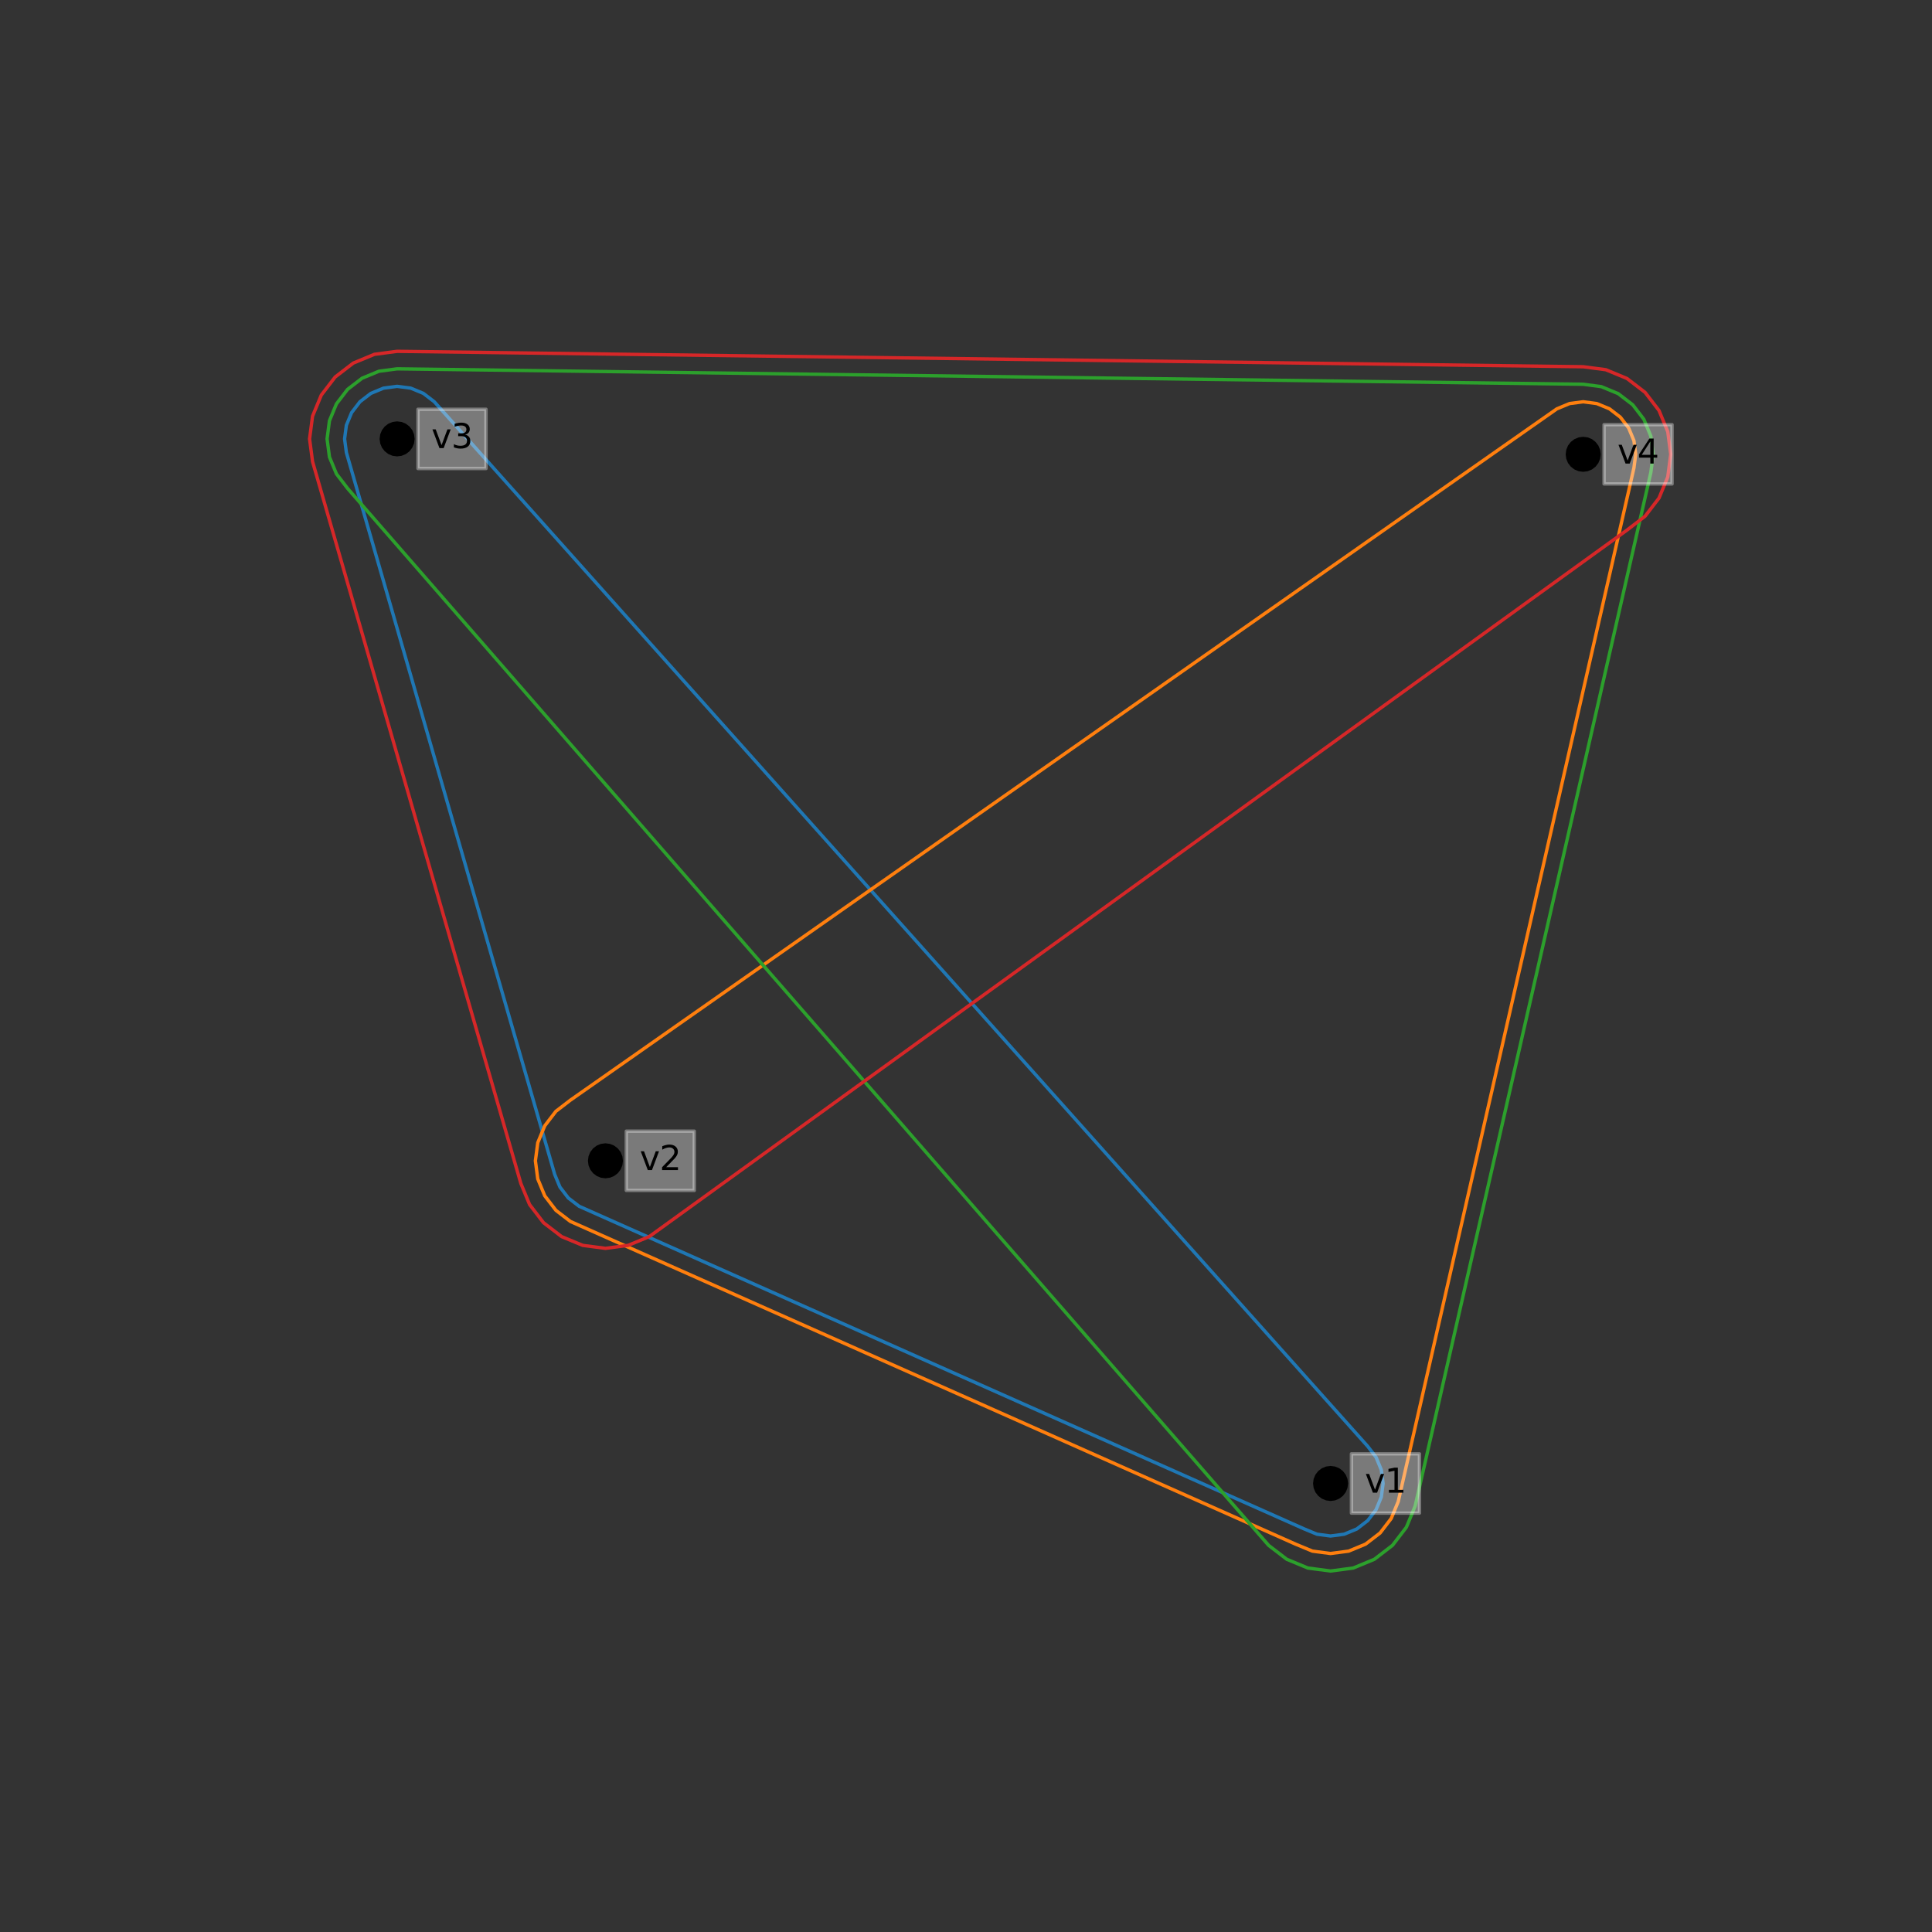 <?xml version="1.0" encoding="utf-8" standalone="no"?>
<!DOCTYPE svg PUBLIC "-//W3C//DTD SVG 1.1//EN"
  "http://www.w3.org/Graphics/SVG/1.1/DTD/svg11.dtd">
<svg xmlns:xlink="http://www.w3.org/1999/xlink" width="576pt" height="576pt" viewBox="0 0 576 576" xmlns="http://www.w3.org/2000/svg" version="1.1">
 <rect x="0" y="0" width="576" height="576" fill="#333333" stroke="none"/>
 <defs>
  <style type="text/css">*{stroke-linejoin: round; stroke-linecap: butt}</style>
 </defs>
 <g id="figure_1">
  <g id="patch_1">
   <path d="M 0 576 
L 576 576 
L 576 0 
L 0 0 
L 0 576 
z
" style="fill: none"/>
  </g>
  <g id="axes_1">
   <g id="PolyCollection_1">
    <path d="M 407.763 431.199 
L 129.469 119.771 
L 126.225 117.282 
L 122.448 115.718 
L 118.394 115.184 
L 114.341 115.718 
L 110.563 117.282 
L 107.32 119.771 
L 104.831 123.015 
L 103.266 126.792 
L 102.732 130.846 
L 103.266 134.9 
L 165.373 350.131 
L 166.938 353.908 
L 169.427 357.152 
L 172.67 359.641 
L 388.858 455.838 
L 392.635 457.402 
L 396.689 457.936 
L 400.742 457.402 
L 404.52 455.838 
L 407.763 453.349 
L 410.252 450.105 
L 411.817 446.328 
L 412.351 442.274 
L 411.817 438.22 
L 410.252 434.443 
L 407.763 431.199 
z
" clip-path="url(#p94727b0bec)" style="fill: none; stroke: #1f77b4"/>
    <path d="M 464.175 121.88 
L 170.06 327.992 
L 165.735 331.311 
L 162.416 335.636 
L 160.33 340.673 
L 159.619 346.077 
L 160.33 351.482 
L 162.416 356.519 
L 165.735 360.844 
L 170.06 364.162 
L 386.247 460.359 
L 391.284 462.445 
L 396.689 463.157 
L 402.093 462.445 
L 407.13 460.359 
L 411.455 457.04 
L 414.774 452.715 
L 416.86 447.679 
L 487.134 139.497 
L 487.668 135.444 
L 487.134 131.39 
L 485.569 127.613 
L 483.08 124.369 
L 479.837 121.88 
L 476.059 120.315 
L 472.006 119.782 
L 467.952 120.315 
L 464.175 121.88 
z
" clip-path="url(#p94727b0bec)" style="fill: none; stroke: #ff7f0e"/>
    <path d="M 472.006 114.561 
L 118.394 109.963 
L 112.989 110.675 
L 107.953 112.761 
L 103.628 116.08 
L 100.309 120.405 
L 98.223 125.441 
L 97.512 130.846 
L 98.223 136.251 
L 100.309 141.287 
L 103.628 145.612 
L 378.231 460.732 
L 383.637 464.88 
L 389.933 467.488 
L 396.689 468.377 
L 403.445 467.488 
L 409.74 464.88 
L 415.147 460.732 
L 419.295 455.326 
L 421.903 449.03 
L 492.177 140.848 
L 492.888 135.444 
L 492.177 130.039 
L 490.091 125.002 
L 486.772 120.677 
L 482.447 117.359 
L 477.411 115.272 
L 472.006 114.561 
z
" clip-path="url(#p94727b0bec)" style="fill: none; stroke: #2ca02c"/>
    <path d="M 472.006 109.34 
L 118.394 104.743 
L 111.638 105.632 
L 105.343 108.24 
L 99.936 112.388 
L 95.788 117.794 
L 93.18 124.09 
L 92.291 130.846 
L 93.18 137.602 
L 155.287 352.833 
L 157.895 359.129 
L 162.043 364.535 
L 167.45 368.684 
L 173.745 371.291 
L 180.501 372.181 
L 187.257 371.291 
L 193.553 368.684 
L 485.057 158.05 
L 490.464 153.901 
L 494.612 148.495 
L 497.22 142.2 
L 498.109 135.444 
L 497.22 128.687 
L 494.612 122.392 
L 490.464 116.986 
L 485.057 112.837 
L 478.762 110.23 
L 472.006 109.34 
z
" clip-path="url(#p94727b0bec)" style="fill: none; stroke: #d62728"/>
   </g>
   <g id="PolyCollection_2">
    <path d="M 401.909 442.274 
L 401.731 440.923 
L 401.21 439.664 
L 400.38 438.582 
L 399.299 437.753 
L 398.04 437.231 
L 396.689 437.053 
L 395.337 437.231 
L 394.078 437.753 
L 392.997 438.582 
L 392.167 439.664 
L 391.646 440.923 
L 391.468 442.274 
L 391.646 443.625 
L 392.167 444.884 
L 392.997 445.965 
L 394.078 446.795 
L 395.337 447.317 
L 396.689 447.495 
L 398.04 447.317 
L 399.299 446.795 
L 400.38 445.965 
L 401.21 444.884 
L 401.731 443.625 
z
" clip-path="url(#p94727b0bec)"/>
    <path d="M 185.722 346.077 
L 185.544 344.726 
L 185.023 343.467 
L 184.193 342.386 
L 183.112 341.556 
L 181.852 341.035 
L 180.501 340.857 
L 179.15 341.035 
L 177.891 341.556 
L 176.81 342.386 
L 175.98 343.467 
L 175.458 344.726 
L 175.281 346.077 
L 175.458 347.429 
L 175.98 348.688 
L 176.81 349.769 
L 177.891 350.599 
L 179.15 351.12 
L 180.501 351.298 
L 181.852 351.12 
L 183.112 350.599 
L 184.193 349.769 
L 185.023 348.688 
L 185.544 347.429 
z
" clip-path="url(#p94727b0bec)"/>
    <path d="M 123.615 130.846 
L 123.437 129.495 
L 122.916 128.236 
L 122.086 127.155 
L 121.005 126.325 
L 119.746 125.803 
L 118.394 125.625 
L 117.043 125.803 
L 115.784 126.325 
L 114.703 127.155 
L 113.873 128.236 
L 113.352 129.495 
L 113.174 130.846 
L 113.352 132.197 
L 113.873 133.456 
L 114.703 134.538 
L 115.784 135.367 
L 117.043 135.889 
L 118.394 136.067 
L 119.746 135.889 
L 121.005 135.367 
L 122.086 134.538 
L 122.916 133.456 
L 123.437 132.197 
z
" clip-path="url(#p94727b0bec)"/>
    <path d="M 477.226 135.444 
L 477.048 134.092 
L 476.527 132.833 
L 475.697 131.752 
L 474.616 130.922 
L 473.357 130.401 
L 472.006 130.223 
L 470.654 130.401 
L 469.395 130.922 
L 468.314 131.752 
L 467.484 132.833 
L 466.963 134.092 
L 466.785 135.444 
L 466.963 136.795 
L 467.484 138.054 
L 468.314 139.135 
L 469.395 139.965 
L 470.654 140.486 
L 472.006 140.664 
L 473.357 140.486 
L 474.616 139.965 
L 475.697 139.135 
L 476.527 138.054 
L 477.048 136.795 
z
" clip-path="url(#p94727b0bec)"/>
   </g>
   <g id="text_1">
    <g id="patch_2">
     <path d="M 402.909 451.113 
L 423.191 451.113 
L 423.191 433.435 
L 402.909 433.435 
z
" style="fill: #ffffff; fill-opacity: 0.35; stroke: #ffffff; stroke-opacity: 0.35; stroke-linejoin: miter"/>
    </g>
    <!-- v1 -->
    <g transform="translate(406.909 445.033)scale(0.1 -0.1)">
     <defs>
      <path id="DejaVuSans-76" d="M 191 3500 
L 800 3500 
L 1894 563 
L 2988 3500 
L 3597 3500 
L 2284 0 
L 1503 0 
L 191 3500 
z
" transform="scale(0.016)"/>
      <path id="DejaVuSans-31" d="M 794 531 
L 1825 531 
L 1825 4091 
L 703 3866 
L 703 4441 
L 1819 4666 
L 2450 4666 
L 2450 531 
L 3481 531 
L 3481 0 
L 794 0 
L 794 531 
z
" transform="scale(0.016)"/>
     </defs>
     <use xlink:href="#DejaVuSans-76"/>
     <use xlink:href="#DejaVuSans-31" x="59.18"/>
    </g>
   </g>
   <g id="text_2">
    <g id="patch_3">
     <path d="M 186.722 354.917 
L 207.003 354.917 
L 207.003 337.238 
L 186.722 337.238 
z
" style="fill: #ffffff; fill-opacity: 0.35; stroke: #ffffff; stroke-opacity: 0.35; stroke-linejoin: miter"/>
    </g>
    <!-- v2 -->
    <g transform="translate(190.722 348.837)scale(0.1 -0.1)">
     <defs>
      <path id="DejaVuSans-32" d="M 1228 531 
L 3431 531 
L 3431 0 
L 469 0 
L 469 531 
Q 828 903 1448 1529 
Q 2069 2156 2228 2338 
Q 2531 2678 2651 2914 
Q 2772 3150 2772 3378 
Q 2772 3750 2511 3984 
Q 2250 4219 1831 4219 
Q 1534 4219 1204 4116 
Q 875 4013 500 3803 
L 500 4441 
Q 881 4594 1212 4672 
Q 1544 4750 1819 4750 
Q 2544 4750 2975 4387 
Q 3406 4025 3406 3419 
Q 3406 3131 3298 2873 
Q 3191 2616 2906 2266 
Q 2828 2175 2409 1742 
Q 1991 1309 1228 531 
z
" transform="scale(0.016)"/>
     </defs>
     <use xlink:href="#DejaVuSans-76"/>
     <use xlink:href="#DejaVuSans-32" x="59.18"/>
    </g>
   </g>
   <g id="text_3">
    <g id="patch_4">
     <path d="M 124.615 139.685 
L 144.896 139.685 
L 144.896 122.007 
L 124.615 122.007 
z
" style="fill: #ffffff; fill-opacity: 0.35; stroke: #ffffff; stroke-opacity: 0.35; stroke-linejoin: miter"/>
    </g>
    <!-- v3 -->
    <g transform="translate(128.615 133.605)scale(0.1 -0.1)">
     <defs>
      <path id="DejaVuSans-33" d="M 2597 2516 
Q 3050 2419 3304 2112 
Q 3559 1806 3559 1356 
Q 3559 666 3084 287 
Q 2609 -91 1734 -91 
Q 1441 -91 1130 -33 
Q 819 25 488 141 
L 488 750 
Q 750 597 1062 519 
Q 1375 441 1716 441 
Q 2309 441 2620 675 
Q 2931 909 2931 1356 
Q 2931 1769 2642 2001 
Q 2353 2234 1838 2234 
L 1294 2234 
L 1294 2753 
L 1863 2753 
Q 2328 2753 2575 2939 
Q 2822 3125 2822 3475 
Q 2822 3834 2567 4026 
Q 2313 4219 1838 4219 
Q 1578 4219 1281 4162 
Q 984 4106 628 3988 
L 628 4550 
Q 988 4650 1302 4700 
Q 1616 4750 1894 4750 
Q 2613 4750 3031 4423 
Q 3450 4097 3450 3541 
Q 3450 3153 3228 2886 
Q 3006 2619 2597 2516 
z
" transform="scale(0.016)"/>
     </defs>
     <use xlink:href="#DejaVuSans-76"/>
     <use xlink:href="#DejaVuSans-33" x="59.18"/>
    </g>
   </g>
   <g id="text_4">
    <g id="patch_5">
     <path d="M 478.226 144.283 
L 498.508 144.283 
L 498.508 126.604 
L 478.226 126.604 
z
" style="fill: #ffffff; fill-opacity: 0.35; stroke: #ffffff; stroke-opacity: 0.35; stroke-linejoin: miter"/>
    </g>
    <!-- v4 -->
    <g transform="translate(482.226 138.203)scale(0.1 -0.1)">
     <defs>
      <path id="DejaVuSans-34" d="M 2419 4116 
L 825 1625 
L 2419 1625 
L 2419 4116 
z
M 2253 4666 
L 3047 4666 
L 3047 1625 
L 3713 1625 
L 3713 1100 
L 3047 1100 
L 3047 0 
L 2419 0 
L 2419 1100 
L 313 1100 
L 313 1709 
L 2253 4666 
z
" transform="scale(0.016)"/>
     </defs>
     <use xlink:href="#DejaVuSans-76"/>
     <use xlink:href="#DejaVuSans-34" x="59.18"/>
    </g>
   </g>
  </g>
 </g>
 <defs>
  <clipPath id="p94727b0bec">
   <rect x="72" y="69.12" width="446.4" height="434.88"/>
  </clipPath>
 </defs>
</svg>
